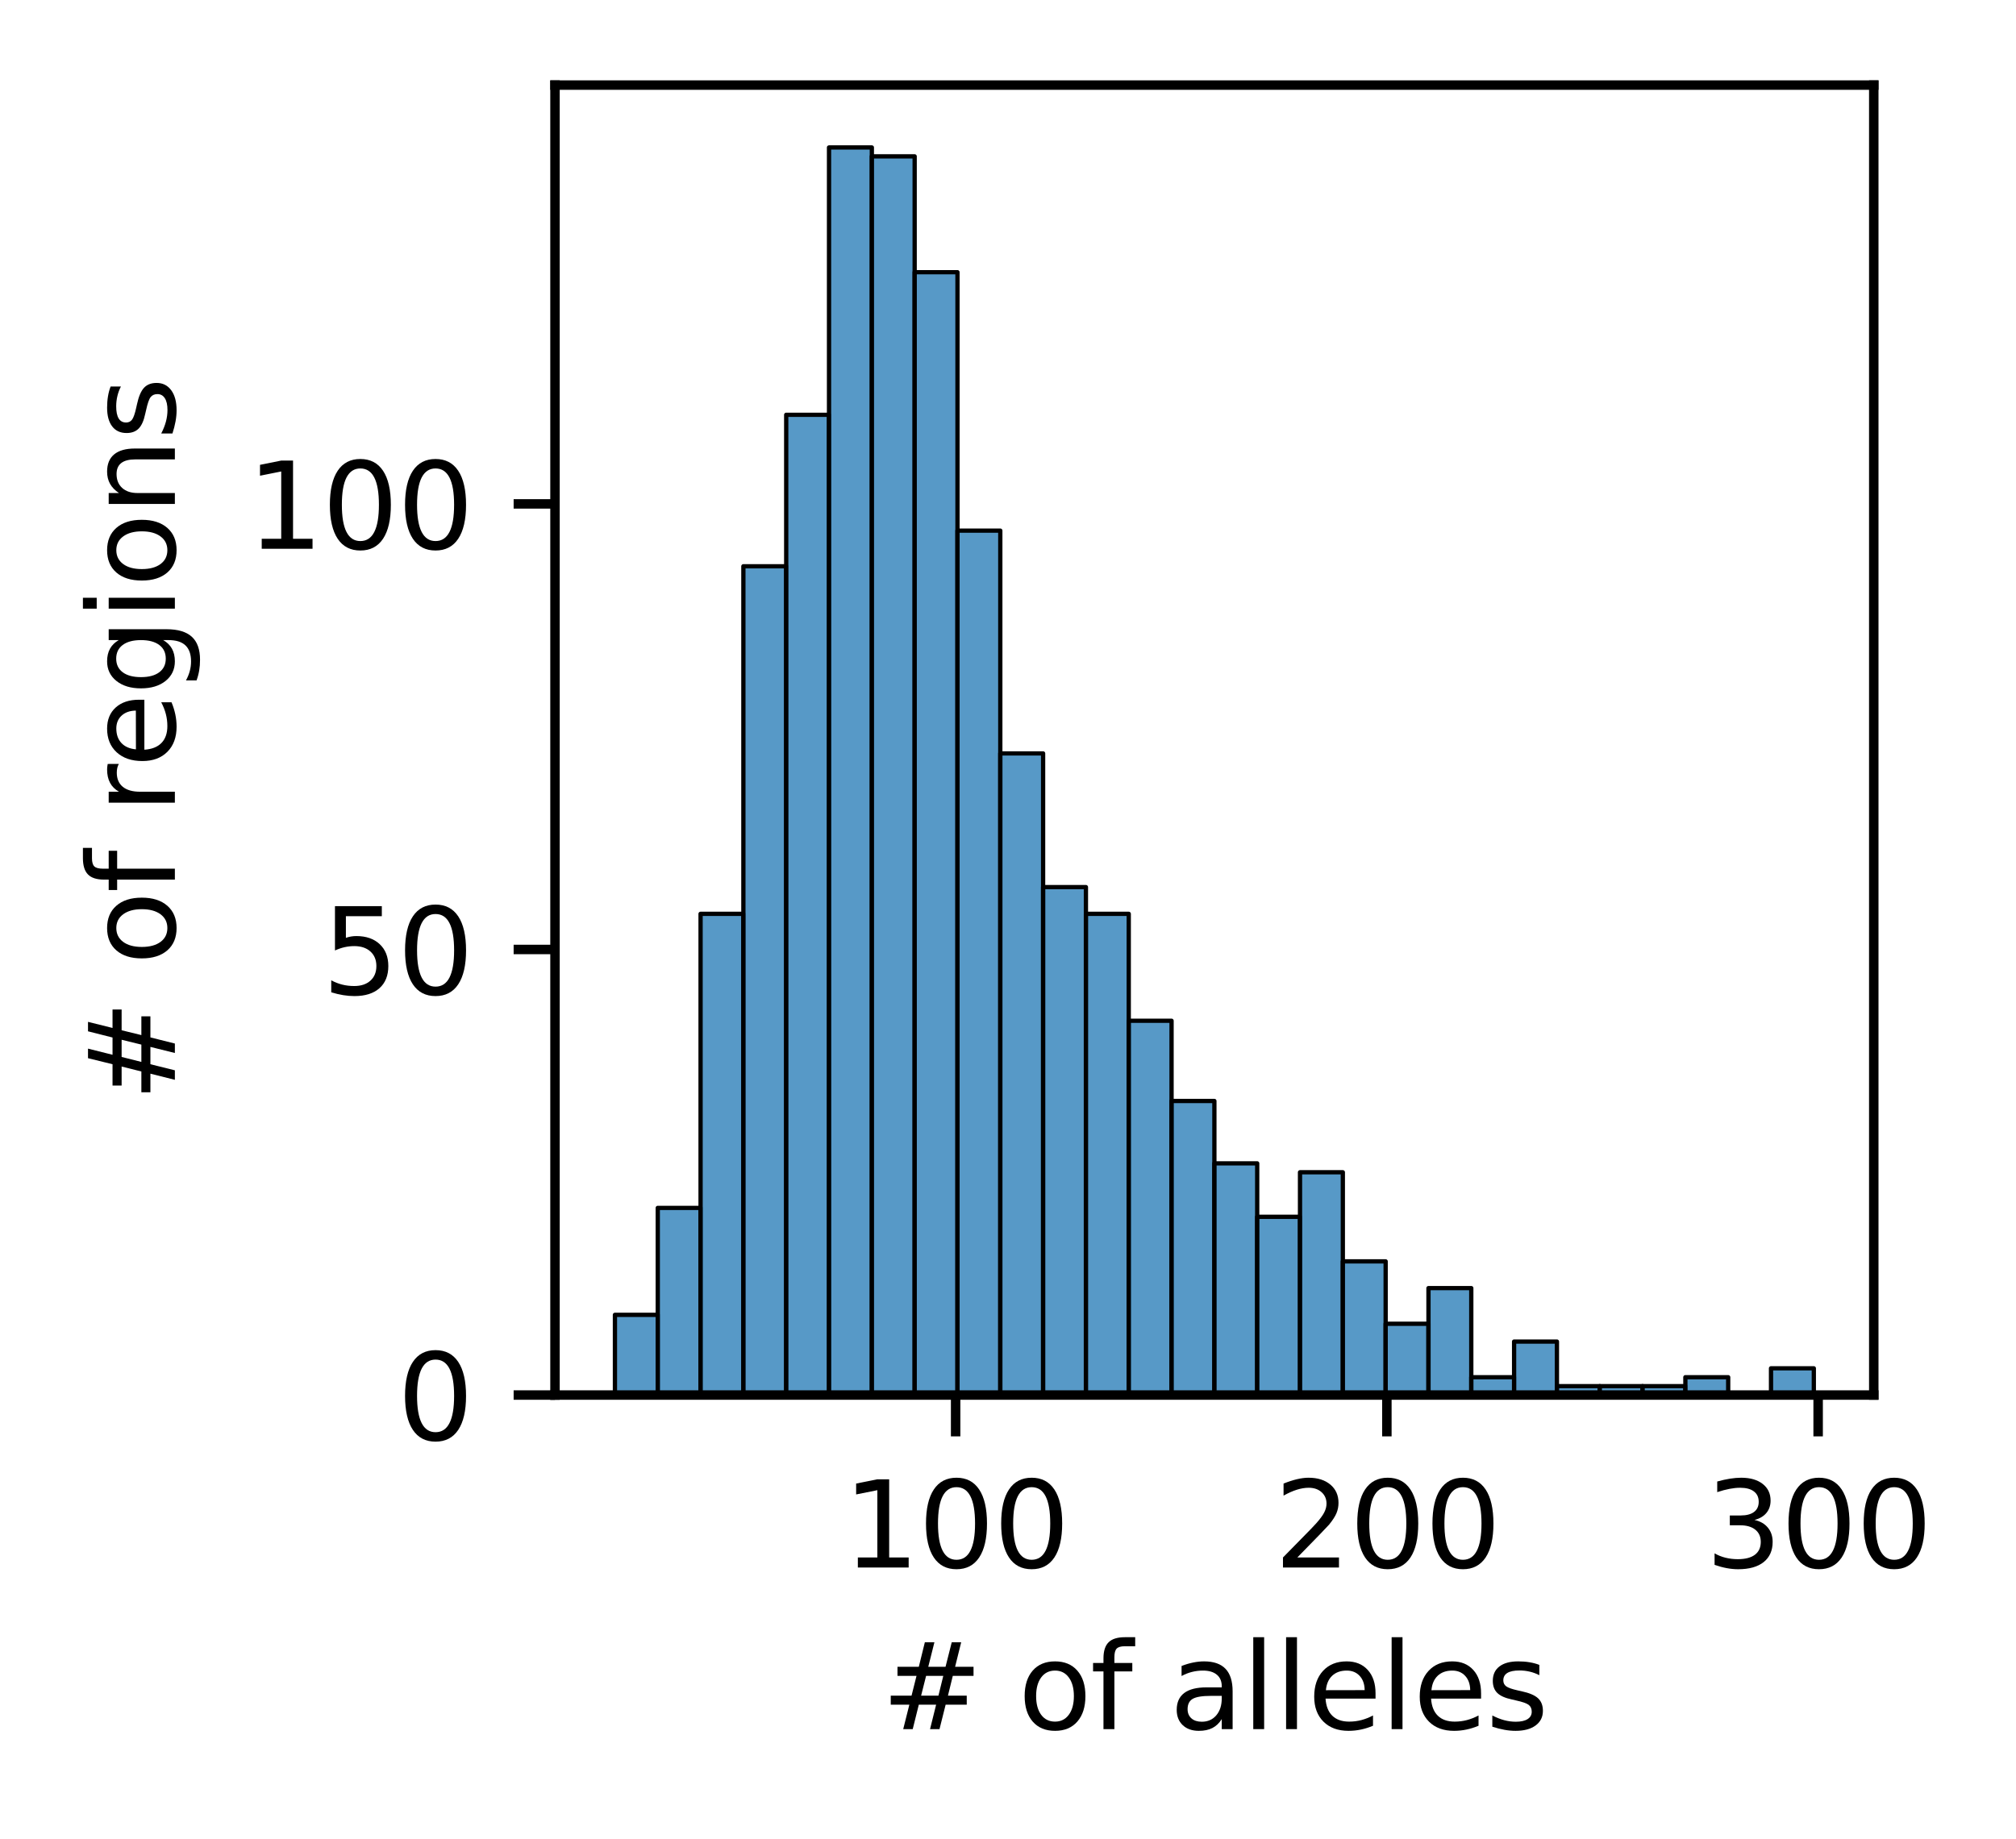 <?xml version="1.0" encoding="utf-8" standalone="no"?>
<!DOCTYPE svg PUBLIC "-//W3C//DTD SVG 1.1//EN"
  "http://www.w3.org/Graphics/SVG/1.1/DTD/svg11.dtd">
<svg xmlns:xlink="http://www.w3.org/1999/xlink" width="170.602pt" height="155.636pt" viewBox="0 0 170.602 155.636" xmlns="http://www.w3.org/2000/svg" version="1.1">
 <defs>
  <style type="text/css">*{stroke-linejoin: round; stroke-linecap: butt}</style>
 </defs>
 <g id="figure_1">
  <g id="patch_1">
   <path d="M 0 155.636 
L 170.602 155.636 
L 170.602 0 
L 0 0 
z
" style="fill: #ffffff"/>
  </g>
  <g id="axes_1">
   <g id="patch_2">
    <path d="M 46.966 118.08 
L 158.566 118.08 
L 158.566 7.2 
L 46.966 7.2 
z
" style="fill: #ffffff"/>
   </g>
   <g id="patch_3">
    <path d="M 52.038 118.08 
L 55.662 118.08 
L 55.662 111.291 
L 52.038 111.291 
z
" clip-path="url(#pbdb989b329)" style="fill: #1f77b4; fill-opacity: 0.75; stroke: #000000; stroke-width: 0.362; stroke-linejoin: miter"/>
   </g>
   <g id="patch_4">
    <path d="M 55.662 118.08 
L 59.285 118.08 
L 59.285 102.24 
L 55.662 102.24 
z
" clip-path="url(#pbdb989b329)" style="fill: #1f77b4; fill-opacity: 0.75; stroke: #000000; stroke-width: 0.362; stroke-linejoin: miter"/>
   </g>
   <g id="patch_5">
    <path d="M 59.285 118.08 
L 62.908 118.08 
L 62.908 77.349 
L 59.285 77.349 
z
" clip-path="url(#pbdb989b329)" style="fill: #1f77b4; fill-opacity: 0.75; stroke: #000000; stroke-width: 0.362; stroke-linejoin: miter"/>
   </g>
   <g id="patch_6">
    <path d="M 62.908 118.08 
L 66.532 118.08 
L 66.532 47.931 
L 62.908 47.931 
z
" clip-path="url(#pbdb989b329)" style="fill: #1f77b4; fill-opacity: 0.75; stroke: #000000; stroke-width: 0.362; stroke-linejoin: miter"/>
   </g>
   <g id="patch_7">
    <path d="M 66.532 118.08 
L 70.155 118.08 
L 70.155 35.109 
L 66.532 35.109 
z
" clip-path="url(#pbdb989b329)" style="fill: #1f77b4; fill-opacity: 0.75; stroke: #000000; stroke-width: 0.362; stroke-linejoin: miter"/>
   </g>
   <g id="patch_8">
    <path d="M 70.155 118.08 
L 73.779 118.08 
L 73.779 12.48 
L 70.155 12.48 
z
" clip-path="url(#pbdb989b329)" style="fill: #1f77b4; fill-opacity: 0.75; stroke: #000000; stroke-width: 0.362; stroke-linejoin: miter"/>
   </g>
   <g id="patch_9">
    <path d="M 73.779 118.08 
L 77.402 118.08 
L 77.402 13.234 
L 73.779 13.234 
z
" clip-path="url(#pbdb989b329)" style="fill: #1f77b4; fill-opacity: 0.75; stroke: #000000; stroke-width: 0.362; stroke-linejoin: miter"/>
   </g>
   <g id="patch_10">
    <path d="M 77.402 118.08 
L 81.025 118.08 
L 81.025 23.04 
L 77.402 23.04 
z
" clip-path="url(#pbdb989b329)" style="fill: #1f77b4; fill-opacity: 0.75; stroke: #000000; stroke-width: 0.362; stroke-linejoin: miter"/>
   </g>
   <g id="patch_11">
    <path d="M 81.025 118.08 
L 84.649 118.08 
L 84.649 44.914 
L 81.025 44.914 
z
" clip-path="url(#pbdb989b329)" style="fill: #1f77b4; fill-opacity: 0.75; stroke: #000000; stroke-width: 0.362; stroke-linejoin: miter"/>
   </g>
   <g id="patch_12">
    <path d="M 84.649 118.08 
L 88.272 118.08 
L 88.272 63.771 
L 84.649 63.771 
z
" clip-path="url(#pbdb989b329)" style="fill: #1f77b4; fill-opacity: 0.75; stroke: #000000; stroke-width: 0.362; stroke-linejoin: miter"/>
   </g>
   <g id="patch_13">
    <path d="M 88.272 118.08 
L 91.895 118.08 
L 91.895 75.086 
L 88.272 75.086 
z
" clip-path="url(#pbdb989b329)" style="fill: #1f77b4; fill-opacity: 0.75; stroke: #000000; stroke-width: 0.362; stroke-linejoin: miter"/>
   </g>
   <g id="patch_14">
    <path d="M 91.895 118.08 
L 95.519 118.08 
L 95.519 77.349 
L 91.895 77.349 
z
" clip-path="url(#pbdb989b329)" style="fill: #1f77b4; fill-opacity: 0.75; stroke: #000000; stroke-width: 0.362; stroke-linejoin: miter"/>
   </g>
   <g id="patch_15">
    <path d="M 95.519 118.08 
L 99.142 118.08 
L 99.142 86.4 
L 95.519 86.4 
z
" clip-path="url(#pbdb989b329)" style="fill: #1f77b4; fill-opacity: 0.75; stroke: #000000; stroke-width: 0.362; stroke-linejoin: miter"/>
   </g>
   <g id="patch_16">
    <path d="M 99.142 118.08 
L 102.766 118.08 
L 102.766 93.189 
L 99.142 93.189 
z
" clip-path="url(#pbdb989b329)" style="fill: #1f77b4; fill-opacity: 0.75; stroke: #000000; stroke-width: 0.362; stroke-linejoin: miter"/>
   </g>
   <g id="patch_17">
    <path d="M 102.766 118.08 
L 106.389 118.08 
L 106.389 98.469 
L 102.766 98.469 
z
" clip-path="url(#pbdb989b329)" style="fill: #1f77b4; fill-opacity: 0.75; stroke: #000000; stroke-width: 0.362; stroke-linejoin: miter"/>
   </g>
   <g id="patch_18">
    <path d="M 106.389 118.08 
L 110.012 118.08 
L 110.012 102.994 
L 106.389 102.994 
z
" clip-path="url(#pbdb989b329)" style="fill: #1f77b4; fill-opacity: 0.75; stroke: #000000; stroke-width: 0.362; stroke-linejoin: miter"/>
   </g>
   <g id="patch_19">
    <path d="M 110.012 118.08 
L 113.636 118.08 
L 113.636 99.223 
L 110.012 99.223 
z
" clip-path="url(#pbdb989b329)" style="fill: #1f77b4; fill-opacity: 0.75; stroke: #000000; stroke-width: 0.362; stroke-linejoin: miter"/>
   </g>
   <g id="patch_20">
    <path d="M 113.636 118.08 
L 117.259 118.08 
L 117.259 106.766 
L 113.636 106.766 
z
" clip-path="url(#pbdb989b329)" style="fill: #1f77b4; fill-opacity: 0.75; stroke: #000000; stroke-width: 0.362; stroke-linejoin: miter"/>
   </g>
   <g id="patch_21">
    <path d="M 117.259 118.08 
L 120.883 118.08 
L 120.883 112.046 
L 117.259 112.046 
z
" clip-path="url(#pbdb989b329)" style="fill: #1f77b4; fill-opacity: 0.75; stroke: #000000; stroke-width: 0.362; stroke-linejoin: miter"/>
   </g>
   <g id="patch_22">
    <path d="M 120.883 118.08 
L 124.506 118.08 
L 124.506 109.029 
L 120.883 109.029 
z
" clip-path="url(#pbdb989b329)" style="fill: #1f77b4; fill-opacity: 0.75; stroke: #000000; stroke-width: 0.362; stroke-linejoin: miter"/>
   </g>
   <g id="patch_23">
    <path d="M 124.506 118.08 
L 128.129 118.08 
L 128.129 116.571 
L 124.506 116.571 
z
" clip-path="url(#pbdb989b329)" style="fill: #1f77b4; fill-opacity: 0.75; stroke: #000000; stroke-width: 0.362; stroke-linejoin: miter"/>
   </g>
   <g id="patch_24">
    <path d="M 128.129 118.08 
L 131.753 118.08 
L 131.753 113.554 
L 128.129 113.554 
z
" clip-path="url(#pbdb989b329)" style="fill: #1f77b4; fill-opacity: 0.75; stroke: #000000; stroke-width: 0.362; stroke-linejoin: miter"/>
   </g>
   <g id="patch_25">
    <path d="M 131.753 118.08 
L 135.376 118.08 
L 135.376 117.326 
L 131.753 117.326 
z
" clip-path="url(#pbdb989b329)" style="fill: #1f77b4; fill-opacity: 0.75; stroke: #000000; stroke-width: 0.362; stroke-linejoin: miter"/>
   </g>
   <g id="patch_26">
    <path d="M 135.376 118.08 
L 138.999 118.08 
L 138.999 117.326 
L 135.376 117.326 
z
" clip-path="url(#pbdb989b329)" style="fill: #1f77b4; fill-opacity: 0.75; stroke: #000000; stroke-width: 0.362; stroke-linejoin: miter"/>
   </g>
   <g id="patch_27">
    <path d="M 138.999 118.08 
L 142.623 118.08 
L 142.623 117.326 
L 138.999 117.326 
z
" clip-path="url(#pbdb989b329)" style="fill: #1f77b4; fill-opacity: 0.75; stroke: #000000; stroke-width: 0.362; stroke-linejoin: miter"/>
   </g>
   <g id="patch_28">
    <path d="M 142.623 118.08 
L 146.246 118.08 
L 146.246 116.571 
L 142.623 116.571 
z
" clip-path="url(#pbdb989b329)" style="fill: #1f77b4; fill-opacity: 0.75; stroke: #000000; stroke-width: 0.362; stroke-linejoin: miter"/>
   </g>
   <g id="patch_29">
    <path d="M 146.246 118.08 
L 149.87 118.08 
L 149.87 118.08 
L 146.246 118.08 
z
" clip-path="url(#pbdb989b329)" style="fill: #1f77b4; fill-opacity: 0.75; stroke: #000000; stroke-width: 0.362; stroke-linejoin: miter"/>
   </g>
   <g id="patch_30">
    <path d="M 149.87 118.08 
L 153.493 118.08 
L 153.493 115.817 
L 149.87 115.817 
z
" clip-path="url(#pbdb989b329)" style="fill: #1f77b4; fill-opacity: 0.75; stroke: #000000; stroke-width: 0.362; stroke-linejoin: miter"/>
   </g>
   <g id="matplotlib.axis_1">
    <g id="xtick_1">
     <g id="line2d_1">
      <defs>
       <path id="m6a0c0e9933" d="M 0 0 
L 0 3.5 
" style="stroke: #000000; stroke-width: 0.8"/>
      </defs>
      <g>
       <use xlink:href="#m6a0c0e9933" x="80.869" y="118.08" style="stroke: #000000; stroke-width: 0.8"/>
      </g>
     </g>
     <g id="text_1">
      <!-- 100 -->
      <g transform="translate(71.325 132.678) scale(0.1 -0.1)">
       <defs>
        <path id="DejaVuSans-31" d="M 794 531 
L 1825 531 
L 1825 4091 
L 703 3866 
L 703 4441 
L 1819 4666 
L 2450 4666 
L 2450 531 
L 3481 531 
L 3481 0 
L 794 0 
L 794 531 
z
" transform="scale(0.016)"/>
        <path id="DejaVuSans-30" d="M 2034 4250 
Q 1547 4250 1301 3770 
Q 1056 3291 1056 2328 
Q 1056 1369 1301 889 
Q 1547 409 2034 409 
Q 2525 409 2770 889 
Q 3016 1369 3016 2328 
Q 3016 3291 2770 3770 
Q 2525 4250 2034 4250 
z
M 2034 4750 
Q 2819 4750 3233 4129 
Q 3647 3509 3647 2328 
Q 3647 1150 3233 529 
Q 2819 -91 2034 -91 
Q 1250 -91 836 529 
Q 422 1150 422 2328 
Q 422 3509 836 4129 
Q 1250 4750 2034 4750 
z
" transform="scale(0.016)"/>
       </defs>
       <use xlink:href="#DejaVuSans-31"/>
       <use xlink:href="#DejaVuSans-30" x="63.623"/>
       <use xlink:href="#DejaVuSans-30" x="127.246"/>
      </g>
     </g>
    </g>
    <g id="xtick_2">
     <g id="line2d_2">
      <g>
       <use xlink:href="#m6a0c0e9933" x="117.363" y="118.08" style="stroke: #000000; stroke-width: 0.8"/>
      </g>
     </g>
     <g id="text_2">
      <!-- 200 -->
      <g transform="translate(107.82 132.678) scale(0.1 -0.1)">
       <defs>
        <path id="DejaVuSans-32" d="M 1228 531 
L 3431 531 
L 3431 0 
L 469 0 
L 469 531 
Q 828 903 1448 1529 
Q 2069 2156 2228 2338 
Q 2531 2678 2651 2914 
Q 2772 3150 2772 3378 
Q 2772 3750 2511 3984 
Q 2250 4219 1831 4219 
Q 1534 4219 1204 4116 
Q 875 4013 500 3803 
L 500 4441 
Q 881 4594 1212 4672 
Q 1544 4750 1819 4750 
Q 2544 4750 2975 4387 
Q 3406 4025 3406 3419 
Q 3406 3131 3298 2873 
Q 3191 2616 2906 2266 
Q 2828 2175 2409 1742 
Q 1991 1309 1228 531 
z
" transform="scale(0.016)"/>
       </defs>
       <use xlink:href="#DejaVuSans-32"/>
       <use xlink:href="#DejaVuSans-30" x="63.623"/>
       <use xlink:href="#DejaVuSans-30" x="127.246"/>
      </g>
     </g>
    </g>
    <g id="xtick_3">
     <g id="line2d_3">
      <g>
       <use xlink:href="#m6a0c0e9933" x="153.858" y="118.08" style="stroke: #000000; stroke-width: 0.8"/>
      </g>
     </g>
     <g id="text_3">
      <!-- 300 -->
      <g transform="translate(144.314 132.678) scale(0.1 -0.1)">
       <defs>
        <path id="DejaVuSans-33" d="M 2597 2516 
Q 3050 2419 3304 2112 
Q 3559 1806 3559 1356 
Q 3559 666 3084 287 
Q 2609 -91 1734 -91 
Q 1441 -91 1130 -33 
Q 819 25 488 141 
L 488 750 
Q 750 597 1062 519 
Q 1375 441 1716 441 
Q 2309 441 2620 675 
Q 2931 909 2931 1356 
Q 2931 1769 2642 2001 
Q 2353 2234 1838 2234 
L 1294 2234 
L 1294 2753 
L 1863 2753 
Q 2328 2753 2575 2939 
Q 2822 3125 2822 3475 
Q 2822 3834 2567 4026 
Q 2313 4219 1838 4219 
Q 1578 4219 1281 4162 
Q 984 4106 628 3988 
L 628 4550 
Q 988 4650 1302 4700 
Q 1616 4750 1894 4750 
Q 2613 4750 3031 4423 
Q 3450 4097 3450 3541 
Q 3450 3153 3228 2886 
Q 3006 2619 2597 2516 
z
" transform="scale(0.016)"/>
       </defs>
       <use xlink:href="#DejaVuSans-33"/>
       <use xlink:href="#DejaVuSans-30" x="63.623"/>
       <use xlink:href="#DejaVuSans-30" x="127.246"/>
      </g>
     </g>
    </g>
    <g id="text_4">
     <!-- # of alleles -->
     <g transform="translate(74.589 146.357) scale(0.1 -0.1)">
      <defs>
       <path id="DejaVuSans-23" d="M 3272 2816 
L 2363 2816 
L 2100 1772 
L 3016 1772 
L 3272 2816 
z
M 2803 4594 
L 2478 3297 
L 3391 3297 
L 3719 4594 
L 4219 4594 
L 3897 3297 
L 4872 3297 
L 4872 2816 
L 3775 2816 
L 3519 1772 
L 4513 1772 
L 4513 1294 
L 3397 1294 
L 3072 0 
L 2572 0 
L 2894 1294 
L 1978 1294 
L 1656 0 
L 1153 0 
L 1478 1294 
L 494 1294 
L 494 1772 
L 1594 1772 
L 1856 2816 
L 850 2816 
L 850 3297 
L 1978 3297 
L 2297 4594 
L 2803 4594 
z
" transform="scale(0.016)"/>
       <path id="DejaVuSans-20" transform="scale(0.016)"/>
       <path id="DejaVuSans-6f" d="M 1959 3097 
Q 1497 3097 1228 2736 
Q 959 2375 959 1747 
Q 959 1119 1226 758 
Q 1494 397 1959 397 
Q 2419 397 2687 759 
Q 2956 1122 2956 1747 
Q 2956 2369 2687 2733 
Q 2419 3097 1959 3097 
z
M 1959 3584 
Q 2709 3584 3137 3096 
Q 3566 2609 3566 1747 
Q 3566 888 3137 398 
Q 2709 -91 1959 -91 
Q 1206 -91 779 398 
Q 353 888 353 1747 
Q 353 2609 779 3096 
Q 1206 3584 1959 3584 
z
" transform="scale(0.016)"/>
       <path id="DejaVuSans-66" d="M 2375 4863 
L 2375 4384 
L 1825 4384 
Q 1516 4384 1395 4259 
Q 1275 4134 1275 3809 
L 1275 3500 
L 2222 3500 
L 2222 3053 
L 1275 3053 
L 1275 0 
L 697 0 
L 697 3053 
L 147 3053 
L 147 3500 
L 697 3500 
L 697 3744 
Q 697 4328 969 4595 
Q 1241 4863 1831 4863 
L 2375 4863 
z
" transform="scale(0.016)"/>
       <path id="DejaVuSans-61" d="M 2194 1759 
Q 1497 1759 1228 1600 
Q 959 1441 959 1056 
Q 959 750 1161 570 
Q 1363 391 1709 391 
Q 2188 391 2477 730 
Q 2766 1069 2766 1631 
L 2766 1759 
L 2194 1759 
z
M 3341 1997 
L 3341 0 
L 2766 0 
L 2766 531 
Q 2569 213 2275 61 
Q 1981 -91 1556 -91 
Q 1019 -91 701 211 
Q 384 513 384 1019 
Q 384 1609 779 1909 
Q 1175 2209 1959 2209 
L 2766 2209 
L 2766 2266 
Q 2766 2663 2505 2880 
Q 2244 3097 1772 3097 
Q 1472 3097 1187 3025 
Q 903 2953 641 2809 
L 641 3341 
Q 956 3463 1253 3523 
Q 1550 3584 1831 3584 
Q 2591 3584 2966 3190 
Q 3341 2797 3341 1997 
z
" transform="scale(0.016)"/>
       <path id="DejaVuSans-6c" d="M 603 4863 
L 1178 4863 
L 1178 0 
L 603 0 
L 603 4863 
z
" transform="scale(0.016)"/>
       <path id="DejaVuSans-65" d="M 3597 1894 
L 3597 1613 
L 953 1613 
Q 991 1019 1311 708 
Q 1631 397 2203 397 
Q 2534 397 2845 478 
Q 3156 559 3463 722 
L 3463 178 
Q 3153 47 2828 -22 
Q 2503 -91 2169 -91 
Q 1331 -91 842 396 
Q 353 884 353 1716 
Q 353 2575 817 3079 
Q 1281 3584 2069 3584 
Q 2775 3584 3186 3129 
Q 3597 2675 3597 1894 
z
M 3022 2063 
Q 3016 2534 2758 2815 
Q 2500 3097 2075 3097 
Q 1594 3097 1305 2825 
Q 1016 2553 972 2059 
L 3022 2063 
z
" transform="scale(0.016)"/>
       <path id="DejaVuSans-73" d="M 2834 3397 
L 2834 2853 
Q 2591 2978 2328 3040 
Q 2066 3103 1784 3103 
Q 1356 3103 1142 2972 
Q 928 2841 928 2578 
Q 928 2378 1081 2264 
Q 1234 2150 1697 2047 
L 1894 2003 
Q 2506 1872 2764 1633 
Q 3022 1394 3022 966 
Q 3022 478 2636 193 
Q 2250 -91 1575 -91 
Q 1294 -91 989 -36 
Q 684 19 347 128 
L 347 722 
Q 666 556 975 473 
Q 1284 391 1588 391 
Q 1994 391 2212 530 
Q 2431 669 2431 922 
Q 2431 1156 2273 1281 
Q 2116 1406 1581 1522 
L 1381 1569 
Q 847 1681 609 1914 
Q 372 2147 372 2553 
Q 372 3047 722 3315 
Q 1072 3584 1716 3584 
Q 2034 3584 2315 3537 
Q 2597 3491 2834 3397 
z
" transform="scale(0.016)"/>
      </defs>
      <use xlink:href="#DejaVuSans-23"/>
      <use xlink:href="#DejaVuSans-20" x="83.789"/>
      <use xlink:href="#DejaVuSans-6f" x="115.576"/>
      <use xlink:href="#DejaVuSans-66" x="176.758"/>
      <use xlink:href="#DejaVuSans-20" x="211.963"/>
      <use xlink:href="#DejaVuSans-61" x="243.75"/>
      <use xlink:href="#DejaVuSans-6c" x="305.029"/>
      <use xlink:href="#DejaVuSans-6c" x="332.812"/>
      <use xlink:href="#DejaVuSans-65" x="360.596"/>
      <use xlink:href="#DejaVuSans-6c" x="422.119"/>
      <use xlink:href="#DejaVuSans-65" x="449.902"/>
      <use xlink:href="#DejaVuSans-73" x="511.426"/>
     </g>
    </g>
   </g>
   <g id="matplotlib.axis_2">
    <g id="ytick_1">
     <g id="line2d_4">
      <defs>
       <path id="me2f7d079c7" d="M 0 0 
L -3.5 0 
" style="stroke: #000000; stroke-width: 0.8"/>
      </defs>
      <g>
       <use xlink:href="#me2f7d079c7" x="46.966" y="118.08" style="stroke: #000000; stroke-width: 0.8"/>
      </g>
     </g>
     <g id="text_5">
      <!-- 0 -->
      <g transform="translate(33.603 121.879) scale(0.1 -0.1)">
       <use xlink:href="#DejaVuSans-30"/>
      </g>
     </g>
    </g>
    <g id="ytick_2">
     <g id="line2d_5">
      <g>
       <use xlink:href="#me2f7d079c7" x="46.966" y="80.366" style="stroke: #000000; stroke-width: 0.8"/>
      </g>
     </g>
     <g id="text_6">
      <!-- 50 -->
      <g transform="translate(27.241 84.165) scale(0.1 -0.1)">
       <defs>
        <path id="DejaVuSans-35" d="M 691 4666 
L 3169 4666 
L 3169 4134 
L 1269 4134 
L 1269 2991 
Q 1406 3038 1543 3061 
Q 1681 3084 1819 3084 
Q 2600 3084 3056 2656 
Q 3513 2228 3513 1497 
Q 3513 744 3044 326 
Q 2575 -91 1722 -91 
Q 1428 -91 1123 -41 
Q 819 9 494 109 
L 494 744 
Q 775 591 1075 516 
Q 1375 441 1709 441 
Q 2250 441 2565 725 
Q 2881 1009 2881 1497 
Q 2881 1984 2565 2268 
Q 2250 2553 1709 2553 
Q 1456 2553 1204 2497 
Q 953 2441 691 2322 
L 691 4666 
z
" transform="scale(0.016)"/>
       </defs>
       <use xlink:href="#DejaVuSans-35"/>
       <use xlink:href="#DejaVuSans-30" x="63.623"/>
      </g>
     </g>
    </g>
    <g id="ytick_3">
     <g id="line2d_6">
      <g>
       <use xlink:href="#me2f7d079c7" x="46.966" y="42.651" style="stroke: #000000; stroke-width: 0.8"/>
      </g>
     </g>
     <g id="text_7">
      <!-- 100 -->
      <g transform="translate(20.878 46.451) scale(0.1 -0.1)">
       <use xlink:href="#DejaVuSans-31"/>
       <use xlink:href="#DejaVuSans-30" x="63.623"/>
       <use xlink:href="#DejaVuSans-30" x="127.246"/>
      </g>
     </g>
    </g>
    <g id="text_8">
     <!-- # of regions -->
     <g transform="translate(14.798 93.243) rotate(-90) scale(0.1 -0.1)">
      <defs>
       <path id="DejaVuSans-72" d="M 2631 2963 
Q 2534 3019 2420 3045 
Q 2306 3072 2169 3072 
Q 1681 3072 1420 2755 
Q 1159 2438 1159 1844 
L 1159 0 
L 581 0 
L 581 3500 
L 1159 3500 
L 1159 2956 
Q 1341 3275 1631 3429 
Q 1922 3584 2338 3584 
Q 2397 3584 2469 3576 
Q 2541 3569 2628 3553 
L 2631 2963 
z
" transform="scale(0.016)"/>
       <path id="DejaVuSans-67" d="M 2906 1791 
Q 2906 2416 2648 2759 
Q 2391 3103 1925 3103 
Q 1463 3103 1205 2759 
Q 947 2416 947 1791 
Q 947 1169 1205 825 
Q 1463 481 1925 481 
Q 2391 481 2648 825 
Q 2906 1169 2906 1791 
z
M 3481 434 
Q 3481 -459 3084 -895 
Q 2688 -1331 1869 -1331 
Q 1566 -1331 1297 -1286 
Q 1028 -1241 775 -1147 
L 775 -588 
Q 1028 -725 1275 -790 
Q 1522 -856 1778 -856 
Q 2344 -856 2625 -561 
Q 2906 -266 2906 331 
L 2906 616 
Q 2728 306 2450 153 
Q 2172 0 1784 0 
Q 1141 0 747 490 
Q 353 981 353 1791 
Q 353 2603 747 3093 
Q 1141 3584 1784 3584 
Q 2172 3584 2450 3431 
Q 2728 3278 2906 2969 
L 2906 3500 
L 3481 3500 
L 3481 434 
z
" transform="scale(0.016)"/>
       <path id="DejaVuSans-69" d="M 603 3500 
L 1178 3500 
L 1178 0 
L 603 0 
L 603 3500 
z
M 603 4863 
L 1178 4863 
L 1178 4134 
L 603 4134 
L 603 4863 
z
" transform="scale(0.016)"/>
       <path id="DejaVuSans-6e" d="M 3513 2113 
L 3513 0 
L 2938 0 
L 2938 2094 
Q 2938 2591 2744 2837 
Q 2550 3084 2163 3084 
Q 1697 3084 1428 2787 
Q 1159 2491 1159 1978 
L 1159 0 
L 581 0 
L 581 3500 
L 1159 3500 
L 1159 2956 
Q 1366 3272 1645 3428 
Q 1925 3584 2291 3584 
Q 2894 3584 3203 3211 
Q 3513 2838 3513 2113 
z
" transform="scale(0.016)"/>
      </defs>
      <use xlink:href="#DejaVuSans-23"/>
      <use xlink:href="#DejaVuSans-20" x="83.789"/>
      <use xlink:href="#DejaVuSans-6f" x="115.576"/>
      <use xlink:href="#DejaVuSans-66" x="176.758"/>
      <use xlink:href="#DejaVuSans-20" x="211.963"/>
      <use xlink:href="#DejaVuSans-72" x="243.75"/>
      <use xlink:href="#DejaVuSans-65" x="282.613"/>
      <use xlink:href="#DejaVuSans-67" x="344.137"/>
      <use xlink:href="#DejaVuSans-69" x="407.613"/>
      <use xlink:href="#DejaVuSans-6f" x="435.396"/>
      <use xlink:href="#DejaVuSans-6e" x="496.578"/>
      <use xlink:href="#DejaVuSans-73" x="559.957"/>
     </g>
    </g>
   </g>
   <g id="patch_31">
    <path d="M 46.966 118.08 
L 46.966 7.2 
" style="fill: none; stroke: #000000; stroke-width: 0.8; stroke-linejoin: miter; stroke-linecap: square"/>
   </g>
   <g id="patch_32">
    <path d="M 158.566 118.08 
L 158.566 7.2 
" style="fill: none; stroke: #000000; stroke-width: 0.8; stroke-linejoin: miter; stroke-linecap: square"/>
   </g>
   <g id="patch_33">
    <path d="M 46.966 118.08 
L 158.566 118.08 
" style="fill: none; stroke: #000000; stroke-width: 0.8; stroke-linejoin: miter; stroke-linecap: square"/>
   </g>
   <g id="patch_34">
    <path d="M 46.966 7.2 
L 158.566 7.2 
" style="fill: none; stroke: #000000; stroke-width: 0.8; stroke-linejoin: miter; stroke-linecap: square"/>
   </g>
  </g>
 </g>
 <defs>
  <clipPath id="pbdb989b329">
   <rect x="46.966" y="7.2" width="111.6" height="110.88"/>
  </clipPath>
 </defs>
</svg>
